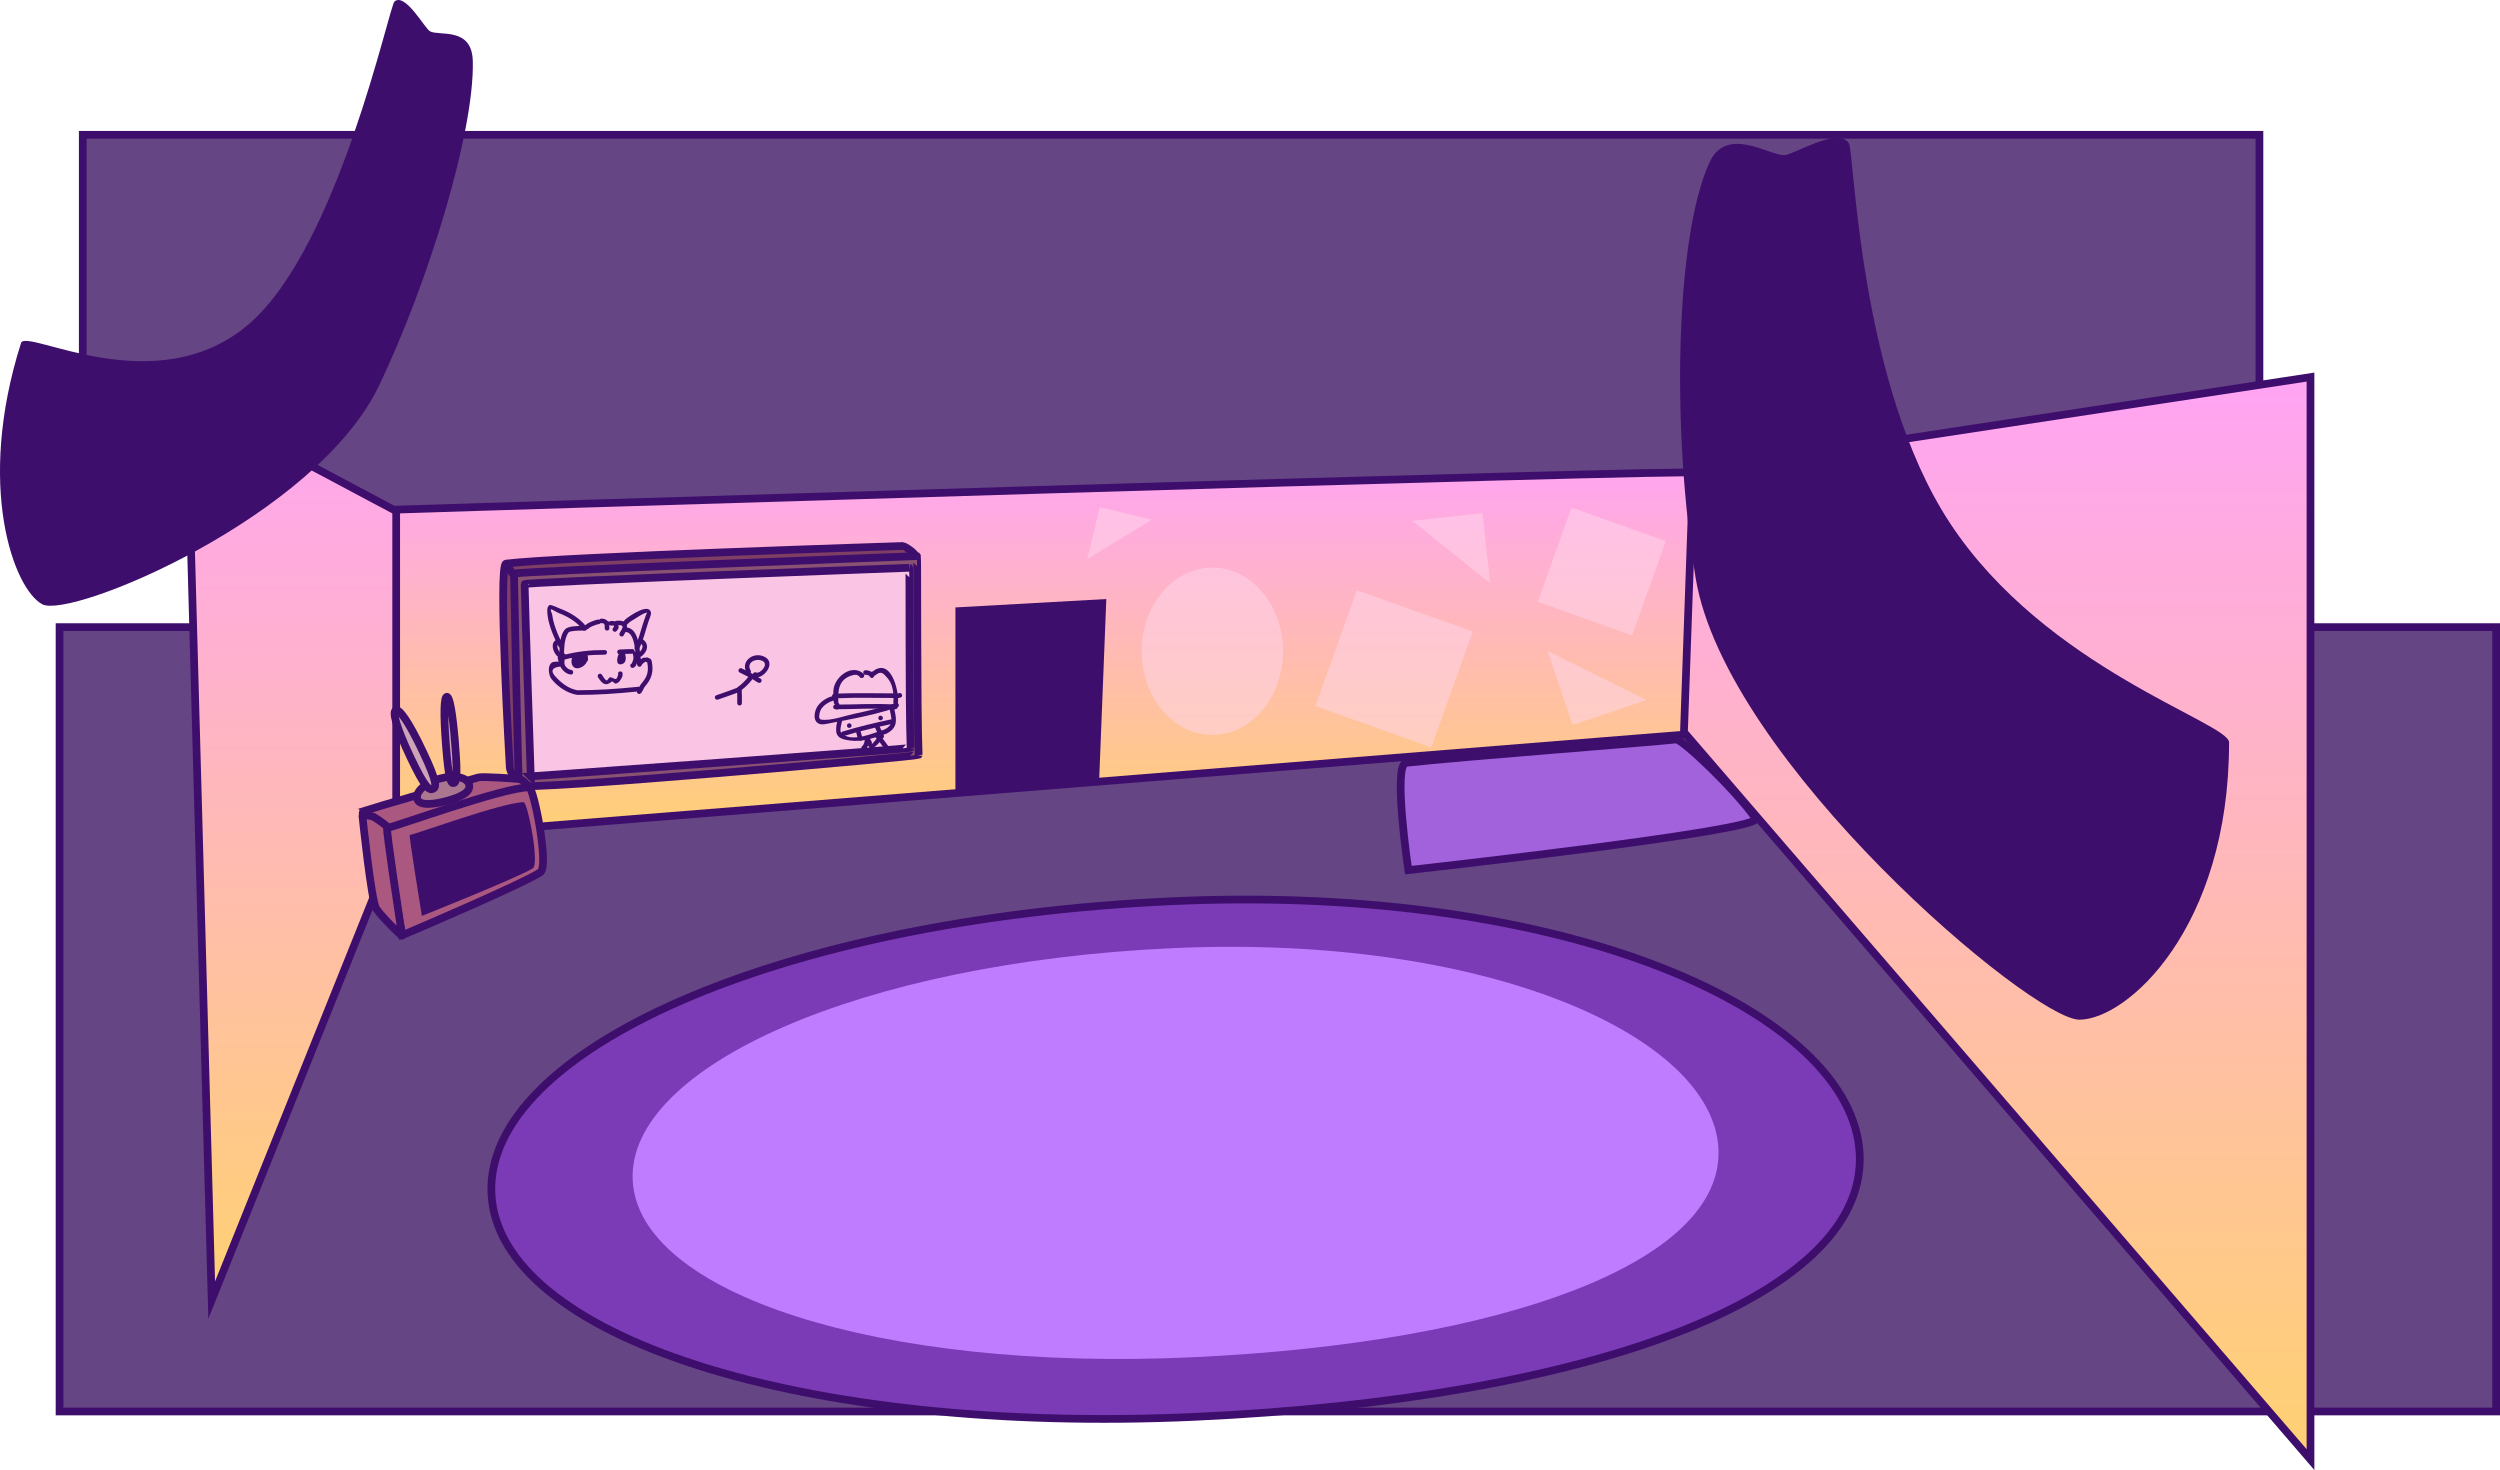 <svg version="1.1" xmlns="http://www.w3.org/2000/svg" xmlns:xlink="http://www.w3.org/1999/xlink" width="808.806" height="475.591" viewBox="0,0,808.806,475.591"><defs><linearGradient x1="285.556" y1="76.407" x2="285.556" y2="198.271" gradientUnits="userSpaceOnUse" id="color-1"><stop offset="0" stop-color="#ffa4f3"/><stop offset="1" stop-color="#ffd172"/></linearGradient><linearGradient x1="37.515" y1="55.887" x2="37.515" y2="347.179" gradientUnits="userSpaceOnUse" id="color-2"><stop offset="0" stop-color="#ffa4f3"/><stop offset="1" stop-color="#ffd172"/></linearGradient><linearGradient x1="596.095" y1="50.445" x2="596.095" y2="398.793" gradientUnits="userSpaceOnUse" id="color-3"><stop offset="0" stop-color="#ffa4f3"/><stop offset="1" stop-color="#ffd172"/></linearGradient></defs><g transform="translate(56.807,73.431)"><g data-paper-data="{&quot;isPaintingLayer&quot;:true}" fill-rule="nonzero" stroke-linejoin="miter" stroke-miterlimit="10" stroke-dasharray="" stroke-dashoffset="0" style="mix-blend-mode: normal"><path d="M-37.539,383.215v-253.754h788.288v253.754z" fill="#664585" stroke="#3e0e6c" stroke-width="2.5" stroke-linecap="butt"/><path d="M-30.032,100.814v-130.631h704.204v130.631z" fill="#664585" stroke="#3e0e6c" stroke-width="2.5" stroke-linecap="butt"/><path d="M64.011,198.271v-106.607c0,0 429.64,-13.552 429.577,-12.173c-0.712,15.664 -3.966,84.62 -3.966,84.62z" fill="url(#color-1)" stroke="#3e0e6c" stroke-width="2.5" stroke-linecap="butt"/><path d="M11.684,347.179l-8.023,-291.291l67.708,36.036v106.607z" fill="url(#color-2)" stroke="#3e0e6c" stroke-width="2.5" stroke-linecap="butt"/><path d="M487.987,163.432l3.003,-84.459l199.7,-30.405v350.225z" fill="url(#color-3)" stroke="#3e0e6c" stroke-width="2.5" stroke-linecap="butt"/><path d="M252.288,183.692l0.009,-60.608l48.812,-2.717l-2.358,59.765z" fill="#3e0e6c" stroke="none" stroke-width="0" stroke-linecap="butt"/><path d="M322.309,218.133c127.835,-5.833 220.435,35.813 222.537,81.875c2.102,46.062 -87.091,79.099 -214.927,84.931c-127.835,5.833 -225.631,-26.185 -227.732,-72.247c-2.102,-46.062 92.286,-88.726 220.122,-94.559z" fill="#7b3bb7" stroke="#3e0e6c" stroke-width="2.5" stroke-linecap="butt"/><path d="M398.822,208.08c0,0 -5.09,-34.241 -0.718,-34.721c18.56,-2.041 78.186,-6.551 87.301,-7.553c1.995,-0.219 19.131,16.123 25.798,25.571c2.769,3.925 -112.381,16.703 -112.381,16.703z" fill="#a162dc" stroke="#3e0e6c" stroke-width="2.5" stroke-linecap="butt"/><g stroke="#3e0e6c" stroke-width="2.5"><path d="M108.132,175.043c-0.027,-0.646 -3.879,-65.796 -1.218,-66.132c17.317,-2.182 128.086,-5.689 128.475,-5.704c0.031,-0.001 4.21,2.05 4.223,3.976c0.076,10.767 -2.4,45.811 -1.886,59.775c0.017,0.455 -105.602,12.039 -126.007,13.83c-1.119,0.098 -3.553,-4.906 -3.588,-5.746z" fill="#7f3e64" stroke-linecap="butt"/><path d="M111.082,180.674c-0.525,-12.616 -1.418,-59.965 -1.593,-68.509c-0.015,-0.746 129.746,-5.662 130.366,-5.686c0.203,-0.008 -0.069,47.843 0.538,64.305c0.019,0.504 -129.226,11.923 -129.31,9.889z" fill="#895272" stroke-linecap="butt"/><path d="M114.904,177.736c0,0 -1.799,-53.209 -1.983,-62.193c-0.014,-0.675 123.837,-5.257 124.425,-5.279c0.192,-0.007 -0.108,43.318 0.453,58.223c0.017,0.456 -122.895,9.248 -122.895,9.248z" fill="#fac4e4" stroke-linecap="butt"/><path d="M109.049,112.174l-1.869,-2.808" fill="none" stroke-linecap="round"/></g><path d="M61.424,188.784c3.781,-1.236 28.463,-8.334 36.55,-10.697c1.223,-0.357 12.511,0.367 13.444,0.595c1.382,0.337 2.561,2.373 3.293,2.597c1.321,0.404 -12.854,6.841 -22.79,10.006c-10.789,3.437 -24.874,3.097 -25.521,3.057c-0.349,-0.022 -8.53,-4.396 -4.976,-5.558z" fill="#aa5880" stroke="#3e0e6c" stroke-width="2.5" stroke-linecap="butt"/><path d="M68.299,194.475c1.243,0.078 37.633,-13.184 46.029,-13.184c1.589,0 6.573,25.636 3.673,27.495c-5.855,3.754 -37.988,17.517 -44.454,20.261c-0.651,0.276 -4.48,-25.834 -5.175,-32.853c-0.108,-1.093 -0.14,-1.723 -0.073,-1.719z" fill="#aa5880" stroke="#3e0e6c" stroke-width="2.5" stroke-linecap="butt"/><path d="M73.257,229.286c0.05,0.336 -6.502,-5.963 -8.369,-8.811c-1.563,-2.385 -4.426,-29.743 -4.429,-29.894c-0.009,-0.437 2.732,-0.186 3.595,0.268c1.109,0.585 5.63,3.705 4.378,3.627c-0.458,-0.029 3.822,28.102 4.824,34.81z" fill="#aa5880" stroke="#3e0e6c" stroke-width="2.5" stroke-linecap="butt"/><path d="M79.679,222.881c-0.298,-2.089 -4.31,-26.202 -3.909,-26.178c0.995,0.059 30.117,-10.609 36.836,-10.609c1.272,0 5.261,20.012 2.94,21.416c-5.231,3.165 -35.867,15.371 -35.867,15.371z" fill="#3e0e6c" stroke="none" stroke-width="0" stroke-linecap="butt"/><path d="M78.187,185.073c-0.66,-2.312 2.552,-5.256 7.175,-6.577c4.623,-1.321 8.907,-0.518 9.567,1.794c0.66,2.312 -2.016,3.917 -6.64,5.238c-4.623,1.321 -9.442,1.857 -10.103,-0.454z" fill="#ab7790" stroke="#3e0e6c" stroke-width="2.5" stroke-linecap="butt"/><path d="M80.021,169.775c4.764,10.062 4.35,11.5 3.247,12.023c-1.103,0.522 -2.478,-0.069 -7.242,-10.131c-4.764,-10.062 -5.898,-14.769 -4.794,-15.291c1.103,-0.522 4.025,3.337 8.789,13.4z" fill="#cca3b7" stroke="#3e0e6c" stroke-width="2.5" stroke-linecap="butt"/><path d="M90.464,167.497c0.87,11.059 0.292,12.288 -0.529,12.429c-0.821,0.141 -1.574,-0.86 -2.444,-11.919c-0.87,-11.059 -0.574,-15.88 0.247,-16.021c0.821,-0.141 1.857,4.452 2.726,15.511z" fill="#cca3b7" stroke="#3e0e6c" stroke-width="2.5" stroke-linecap="butt"/><path d="M322.559,233.32c101.443,-4.628 174.925,28.419 176.592,64.971c1.668,36.552 -69.11,62.768 -170.553,67.396c-101.443,4.628 -179.047,-20.779 -180.715,-57.331c-1.668,-36.552 73.233,-70.408 174.676,-75.036z" fill="#c07cff" stroke="none" stroke-width="0" stroke-linecap="butt"/><path d="M133.064,129.969c-0.075,0.746 -0.821,0.672 -0.821,0.672l-0.728,-0.074c-0.677,-0.002 -3.983,0.05 -4.389,0.604c-1.598,2.181 -1.378,5.998 -1.561,8.573c0,0 -0.053,0.748 -0.802,0.695c-0.748,-0.053 -0.695,-0.802 -0.695,-0.802c0.197,-2.737 -0.049,-7.319 1.96,-9.489c0.987,-1.066 4.201,-1.076 5.561,-1.079l0.803,0.079c0,0 0.746,0.075 0.672,0.821z" fill="#3e0e6c" stroke="none" stroke-width="0.5" stroke-linecap="butt"/><path d="M137.572,127.624c0.127,0.739 -0.612,0.866 -0.612,0.866l-0.451,0.065c-1.159,0.421 -2.106,0.605 -3.001,1.437c0,0 -0.557,0.502 -1.059,-0.056c-0.502,-0.557 0.056,-1.059 0.056,-1.059c1.09,-0.957 2.13,-1.236 3.492,-1.731l0.71,-0.134c0,0 0.739,-0.127 0.866,0.612z" fill="#3e0e6c" stroke="none" stroke-width="0.5" stroke-linecap="butt"/><path d="M139.588,130.568c-0.447,0 -0.627,-0.266 -0.7,-0.481c-0.032,-0.083 -0.05,-0.174 -0.05,-0.269v-0.153c0.017,-0.903 -0.01,-1.58 -1.01,-1.47c0,0 -0.75,0 -0.75,-0.75c0,-0.75 0.75,-0.75 0.75,-0.75c1.905,0.104 2.485,1.137 2.51,2.97v0.153c0,0 0,0.123 -0.05,0.269c-0.073,0.215 -0.254,0.481 -0.7,0.481z" fill="#3e0e6c" stroke="none" stroke-width="0.5" stroke-linecap="butt"/><path d="M143.998,132.402c-0.671,-0.335 -0.335,-1.006 -0.335,-1.006l0.2,-0.387c0.996,-1.493 1.259,-2.322 -0.66,-2.171c0.037,0.121 0.074,0.253 0.111,0.397l0.005,0.168c0.038,0.157 0.008,0.307 -0.034,0.422c-0.033,0.111 -0.094,0.24 -0.207,0.342l-0.363,0.484c0,0 -0.45,0.6 -1.05,0.15c-0.6,-0.45 -0.15,-1.05 -0.15,-1.05l0.323,-0.431c-0.002,-0.608 -0.231,-0.368 -0.948,-0.359c0,0 -0.33,0 -0.552,-0.218c-0.137,0.179 -0.353,0.295 -0.596,0.295c-0.414,0 -0.75,-0.336 -0.75,-0.75c0,-0.414 0.336,-0.75 0.75,-0.75c0.207,0 0.394,0.084 0.53,0.219c0.215,-0.296 0.618,-0.296 0.618,-0.296c0.568,0.005 0.985,0.029 1.306,0.127c0.196,-0.172 0.452,-0.199 0.452,-0.199c3.487,-0.311 4.266,1.749 2.463,4.453l-0.106,0.226c0,0 -0.335,0.671 -1.006,0.335z" fill="#3e0e6c" stroke="none" stroke-width="0.5" stroke-linecap="butt"/><path d="M149.23,150.31c-6.488,0.649 -12.738,1.089 -19.265,1.073c-3.221,-0.5 -6.282,-2.571 -8.32,-5.083c-0.928,-1.144 -1.399,-4.174 -0.057,-5.276c0.581,-0.477 1.779,-0.412 2.71,-0.356c0.005,-0.528 0.031,-1.055 0.079,-1.581c0,0 0.068,-0.747 0.815,-0.679c0.747,0.068 0.679,0.815 0.679,0.815c-0.049,0.537 -0.074,1.077 -0.073,1.616v0.612c0,0.26 -0.09,0.43 -0.209,0.541c-0.111,0.118 -0.281,0.209 -0.541,0.209c-1.775,0 -4.499,0.618 -2.261,3.126c1.914,2.145 4.378,4.117 7.293,4.56c6.44,-0.018 12.597,-0.43 19.002,-1.07l0.765,-0.077c0,0 0.093,-0.009 0.216,0.011c0.061,-0.122 0.122,-0.244 0.183,-0.366c0,0 0.008,-0.015 0.023,-0.04c0.014,-0.026 0.024,-0.04 0.024,-0.04l0.366,-0.537c1.941,-2.216 2.496,-3.94 1.935,-6.886l-0.451,-0.2c0,0 -0.044,-0.02 -0.106,-0.061c-0.053,0.049 -0.092,0.076 -0.092,0.076l-0.26,0.172c-0.345,0.192 -0.651,0.479 -0.872,0.811c-0.031,0.207 -0.149,0.448 -0.503,0.56c-0.019,0.006 -0.038,0.012 -0.057,0.016c-0.415,0.107 -0.654,-0.097 -0.78,-0.281c-0.058,-0.077 -0.101,-0.166 -0.125,-0.262l-0.164,-0.587c-0.458,-2.519 -0.35,-10.417 -3.877,-10.101c0,0 -0.748,0.053 -0.802,-0.695c-0.053,-0.748 0.695,-0.802 0.695,-0.802c4.647,-0.269 4.813,6.446 5.311,10.339c0.13,-0.102 0.264,-0.197 0.403,-0.284l0.199,-0.134c0,0 0.438,-0.292 0.825,-0.02c0.335,-0.331 0.814,-0.118 0.814,-0.118l0.689,0.306c0,0 0.288,0.128 0.408,0.405c0.137,0.169 0.176,0.363 0.176,0.363c0.688,3.495 0.051,5.753 -2.237,8.371l-0.218,0.337c-0.173,0.345 -0.345,0.69 -0.518,1.035l-0.443,0.636c0,0 -0.436,0.61 -1.046,0.174c-0.278,-0.199 -0.339,-0.433 -0.323,-0.63z" fill="#3e0e6c" stroke="none" stroke-width="0.5" stroke-linecap="butt"/><path d="M125.1,136.092c-0.61,0.436 -1.046,-0.174 -1.046,-0.174l-0.455,-0.661c-0.399,-0.877 -0.79,-1.758 -1.172,-2.642c-0.942,-2.179 -1.797,-4.58 -2.07,-6.952c-0.086,-0.75 -0.407,-2.816 0.618,-3.334c0.463,-0.234 2.807,0.913 3.39,1.132c3.139,1.179 6.156,2.96 8.304,5.576c0,0 0.475,0.58 -0.106,1.055c-0.58,0.475 -1.055,-0.106 -1.055,-0.106c-1.966,-2.411 -4.786,-4.042 -7.669,-5.121c-0.114,-0.043 -2.166,-1.182 -2.22,-1.182c-0.605,0.003 0.152,1.201 0.227,1.801c0.279,2.234 1.066,4.479 1.957,6.534c0.379,0.875 0.765,1.748 1.161,2.616l0.31,0.411c0,0 0.436,0.61 -0.174,1.046z" fill="#3e0e6c" stroke="none" stroke-width="0.5" stroke-linecap="butt"/><path d="M126.234,138.514c0.182,0.728 -0.546,0.91 -0.546,0.91l-0.992,0.149c-2.854,-0.851 -4.159,-6.591 -0.191,-6.051c0,0 0.735,0.147 0.588,0.883c-0.147,0.735 -0.883,0.588 -0.883,0.588c-1.368,-0.486 -0.533,2.803 0.88,3.133l0.233,-0.157c0,0 0.728,-0.182 0.909,0.546z" fill="#3e0e6c" stroke="none" stroke-width="0.5" stroke-linecap="butt"/><path d="M148.896,136.918c-0.671,-0.335 -0.335,-1.006 -0.335,-1.006l0.077,-0.153c1.184,-2.358 1.726,-4.708 2.511,-7.227c0.296,-0.95 0.646,-1.882 0.96,-2.825c0.103,-0.31 0.57,-1.028 0.254,-0.947c-1.544,0.396 -3.252,1.773 -4.634,2.54c-0.788,0.437 -1.47,1.065 -2.08,1.728c0,0 -0.51,0.55 -1.06,0.039c-0.55,-0.51 -0.039,-1.06 -0.039,-1.06c0.355,-0.379 0.664,-0.808 1.065,-1.138c1.306,-1.077 7.518,-5.382 8.188,-2.12c0.128,0.622 -0.612,2.315 -0.782,2.815c-1.025,3.018 -1.618,6.008 -3.041,8.866l-0.077,0.153c0,0 -0.335,0.671 -1.006,0.335z" fill="#3e0e6c" stroke="none" stroke-width="0.5" stroke-linecap="butt"/><path d="M148.963,138.648c-0.182,-0.728 0.546,-0.91 0.546,-0.91l0.331,-0.016c0.987,-0.746 1.899,-2.236 0.568,-3.005c0,0 -0.614,-0.43 -0.184,-1.045c0.43,-0.614 1.045,-0.184 1.045,-0.184c2.055,1.585 1.387,3.892 -0.503,5.414l-0.893,0.29c0,0 -0.728,0.182 -0.91,-0.546z" fill="#3e0e6c" stroke="none" stroke-width="0.5" stroke-linecap="butt"/><path d="M123.608,139.461c0,-0.414 0.336,-0.75 0.75,-0.75c0.058,0 0.115,0.007 0.17,0.019c0.128,-0.066 0.238,-0.085 0.238,-0.085l0.417,-0.069c4.661,-1.266 8.825,-1.703 13.64,-1.703c0,0 0.75,0 0.75,0.75c0,0.75 -0.75,0.75 -0.75,0.75c-4.688,0 -8.709,0.417 -13.246,1.65l-0.556,0.099c0,0 -0.134,0.023 -0.298,-0.007c-0.108,0.06 -0.233,0.095 -0.365,0.095c-0.414,0 -0.75,-0.336 -0.75,-0.75z" fill="#3e0e6c" stroke="none" stroke-width="0.5" stroke-linecap="butt"/><path d="M128.606,144.235c-0.182,0.728 -0.91,0.546 -0.91,0.546l-0.709,-0.184c-1.922,-0.814 -2.81,-2.56 -3.212,-4.529c0,0 -0.147,-0.735 0.588,-0.883c0.735,-0.147 0.883,0.588 0.883,0.588c0.274,1.404 0.86,2.906 2.298,3.431l0.516,0.122c0,0 0.728,0.182 0.546,0.91z" fill="#3e0e6c" stroke="none" stroke-width="0.5" stroke-linecap="butt"/><path d="M144.181,136.645l0.102,0.037c1.113,-0.064 2.231,-0.112 3.342,-0.113h0.153c0,0 0.75,0 0.75,0.75c0,0.04 -0.002,0.077 -0.006,0.112c0.721,-0.175 0.902,0.548 0.902,0.548c0.397,1.691 0.099,2.561 -0.578,4.084l-0.656,0.519c0,0 -0.671,0.335 -1.006,-0.335c-0.335,-0.671 0.335,-1.006 0.335,-1.006l-0.044,0.213c0.541,-1.217 0.857,-1.767 0.493,-3.111c0,0 -0.033,-0.132 -0.015,-0.297c-0.102,0.023 -0.176,0.023 -0.176,0.023h-0.153c-0.731,-0.001 -1.467,0.021 -2.202,0.055c0.386,1.252 0.383,2.908 -0.982,3.29c-2.105,0.589 -1.693,-1.927 -1.081,-3.245c-0.207,-0.073 -0.438,-0.245 -0.463,-0.65c-0.047,-0.749 0.702,-0.795 0.702,-0.795c0.094,-0.006 0.189,-0.012 0.283,-0.017c0.159,-0.061 0.299,-0.061 0.299,-0.061z" fill="#3e0e6c" stroke="none" stroke-width="0.5" stroke-linecap="butt"/><path d="M132.332,137.978c0.718,-0.216 0.934,0.503 0.934,0.503c0.168,0.609 0.203,1.271 0.094,1.893l-0.323,0.27c-0.583,1.759 -3.86,3.254 -4.77,0.962c-0.396,-0.997 -0.095,-1.883 0.104,-2.837c0,0 0.157,-0.733 0.89,-0.576c0.127,0.027 0.228,0.072 0.307,0.127l0.307,-0.307l0.146,0.146c0.564,-0.552 1.098,-0.594 1.907,0.085c0.08,-0.11 0.207,-0.207 0.405,-0.266z" fill="#3e0e6c" stroke="none" stroke-width="0.5" stroke-linecap="butt"/><path d="M143.88,143.79c0.75,0 0.75,0.75 0.75,0.75l-0.092,0.922c-0.509,0.915 -0.91,2.002 -2.149,2.266c-0.466,0.099 -0.911,-0.939 -1.278,-0.636c-2.027,1.674 -3.131,0.652 -4.43,-1.404c0,0 -0.398,-0.636 0.238,-1.034c0.636,-0.398 1.033,0.238 1.033,0.238c0.316,0.512 0.868,1.422 1.362,1.777c0.4,0.287 0.693,-0.738 1.147,-0.931c0.605,-0.257 1.254,0.526 1.91,0.489c0.569,-0.033 0.583,-0.981 0.851,-1.484l-0.092,-0.203c0,0 0,-0.75 0.75,-0.75z" fill="#3e0e6c" stroke="none" stroke-width="0.5" stroke-linecap="butt"/><path d="M233.581,155.282c0,0.75 -0.75,0.75 -0.75,0.75l-0.116,-0.002c-6.24,-0.485 -12.933,0.002 -19.221,0.002c0,0 -0.75,0 -0.75,-0.75c0,-0.75 0.75,-0.75 0.75,-0.75c6.329,0 13.053,-0.477 19.336,0.002l0.001,-0.002c0,0 0.75,0 0.75,0.75z" fill="#3e0e6c" stroke="none" stroke-width="0.5" stroke-linecap="butt"/><path d="M222.259,145.729c-0.643,0.386 -1.029,-0.257 -1.029,-0.257l0.026,-0.072c-0.876,-0.66 -1.453,-0.619 -2.497,-0.302c-4.141,1.255 -4.553,4.609 -4.34,8.621c0,0 0.005,0.091 -0.021,0.211c0.223,0.13 0.373,0.372 0.373,0.649c0,0.414 -0.336,0.75 -0.75,0.75c-0.414,0 -0.75,-0.336 -0.75,-0.75c0,-0.053 0.006,-0.105 0.016,-0.156c-0.344,-0.189 -0.367,-0.625 -0.367,-0.625c-0.08,-1.532 -0.316,-3.511 0.093,-5.015c0.986,-3.617 5.579,-7.109 9.124,-4.597l0.378,0.514c0,0 0.386,0.643 -0.257,1.029z" fill="#3e0e6c" stroke="none" stroke-width="0.5" stroke-linecap="butt"/><path d="M221.299,145.145c0,-0.414 0.336,-0.75 0.75,-0.75c0.414,0 0.75,0.336 0.75,0.75c0,0.414 -0.336,0.75 -0.75,0.75c-0.414,0 -0.75,-0.336 -0.75,-0.75z" fill="#3e0e6c" stroke="none" stroke-width="0.5" stroke-linecap="butt"/><path d="M232.89,154.565c-0.748,-0.058 -0.69,-0.805 -0.69,-0.805l0.057,-0.733c-0.002,-2.719 -0.226,-5.191 -2.093,-7.262c-1.124,-1.247 -1.842,-2.15 -3.354,-1.056c0,0 -0.046,0.032 -0.122,0.065c-0.145,0.217 -0.385,0.31 -0.385,0.31l-0.269,0.103c-0.002,0.179 -0.075,0.38 -0.312,0.558c-0.6,0.45 -1.05,-0.15 -1.05,-0.15l-0.188,-0.308c-0.331,-0.266 -0.793,-0.447 -1.213,-0.389c0,0 -0.748,0.05 -0.798,-0.698c-0.05,-0.748 0.698,-0.798 0.698,-0.798c0.673,-0.019 1.369,0.187 1.96,0.526l0.619,-0.238c0.096,-0.138 0.21,-0.217 0.21,-0.217c5.469,-3.624 7.798,5.917 7.796,9.612l-0.06,0.79c0,0 -0.058,0.748 -0.805,0.69z" fill="#3e0e6c" stroke="none" stroke-width="0.5" stroke-linecap="butt"/><path d="M213.271,155.341c0,-0.414 0.336,-0.75 0.75,-0.75c0.414,0 0.75,0.336 0.75,0.75c0,0.414 -0.336,0.75 -0.75,0.75c-0.414,0 -0.75,-0.336 -0.75,-0.75z" fill="#3e0e6c" stroke="none" stroke-width="0.5" stroke-linecap="butt"/><path d="M235.017,151.326c0.206,0.721 -0.515,0.927 -0.515,0.927l-0.616,0.146c-6.577,-0.002 -13.3,-0.229 -19.874,0.075c-0.022,0.606 -0.664,0.682 -0.664,0.682c-1.713,0.174 -4.3,1.802 -4.822,3.524c-0.206,0.681 -0.717,2.512 0.322,2.69c3.045,0.52 7.799,-1.289 10.8,-1.902c4.317,-0.881 8.704,-1.976 12.897,-3.31l0.433,-0.163c0,0 0.702,-0.263 0.966,0.439c0.263,0.702 -0.439,0.966 -0.439,0.966l-0.505,0.188c-4.242,1.35 -8.684,2.46 -13.052,3.351c-2.728,0.556 -5.469,1.041 -8.199,1.588c-0.916,0.184 -2.401,0.591 -3.336,0.279c-2.048,-0.682 -1.869,-2.893 -1.318,-4.576c0.681,-2.082 3.117,-3.838 5.299,-4.409c-0,-0.005 -0.001,-0.009 -0.001,-0.014c-0.039,-0.749 0.71,-0.788 0.71,-0.788c6.867,-0.357 13.9,-0.117 20.782,-0.118l0.204,-0.088c0,0 0.721,-0.206 0.927,0.515z" fill="#3e0e6c" stroke="none" stroke-width="0.5" stroke-linecap="butt"/><path d="M231.742,155.417c0.744,-0.093 0.837,0.651 0.837,0.651l0.044,0.39c0.82,3.505 0.71,5.802 -2.676,7.489c-4.204,1.325 -7.552,2.819 -12.05,2.156c-1.741,-0.257 -3.916,-0.664 -4.155,-2.79c-0.143,-1.27 0.12,-2.609 0.432,-3.825c0,0 0.189,-0.726 0.915,-0.536c0.726,0.189 0.536,0.915 0.536,0.915c-0.16,0.603 -0.867,3.148 -0.333,3.735c3.234,3.554 10.649,0.021 14.093,-1.046c2.624,-1.318 2.44,-2.953 1.777,-5.754l-0.073,-0.548c0,0 -0.093,-0.744 0.651,-0.837z" fill="#3e0e6c" stroke="none" stroke-width="0.5" stroke-linecap="butt"/><path d="M227.334,158.856c0,-0.414 0.336,-0.75 0.75,-0.75c0.414,0 0.75,0.336 0.75,0.75c0,0.414 -0.336,0.75 -0.75,0.75c-0.414,0 -0.75,-0.336 -0.75,-0.75z" fill="#3e0e6c" stroke="none" stroke-width="0.5" stroke-linecap="butt"/><path d="M217.197,161.317c0,-0.414 0.336,-0.75 0.75,-0.75c0.414,0 0.75,0.336 0.75,0.75c0,0.414 -0.336,0.75 -0.75,0.75c-0.414,0 -0.75,-0.336 -0.75,-0.75z" fill="#3e0e6c" stroke="none" stroke-width="0.5" stroke-linecap="butt"/><path d="M224.957,168.793c-0.275,-0.013 -0.605,-0.48 -0.912,-1.038c-0.122,0.286 -0.277,0.581 -0.469,0.913l-0.555,0.441c0,0 -0.643,0.386 -1.029,-0.257c-0.386,-0.643 0.257,-1.029 0.257,-1.029l0.031,0.089c0.5,-0.853 0.674,-1.254 0.66,-2.259c0,0 -0,-0.584 0.516,-0.722c0.632,-0.345 0.999,0.285 0.999,0.285c0.22,0.378 0.738,1.218 0.843,1.625c0.04,0.155 -0.193,0.572 -0.063,0.477c0.482,-0.355 1.072,-1.138 1.577,-1.791c-0.107,-0.119 -0.216,-0.238 -0.328,-0.357c0,0 -0.514,-0.546 0.032,-1.06c0.244,-0.23 0.481,-0.248 0.67,-0.197c-0.303,-0.64 -0.584,-1.289 -0.897,-1.93c-1.562,0.364 -3.114,0.745 -4.664,1.152c0.106,0.616 0.327,1.167 0.485,1.789c0.124,0.111 0.221,0.283 0.221,0.553c0,0.75 -0.75,0.75 -0.75,0.75l-0.856,-0.62c-0.13,-0.77 -0.378,-1.389 -0.533,-2.089c-1.318,0.361 -2.635,0.743 -3.957,1.152c0,0 -0.717,0.221 -0.937,-0.496c-0.221,-0.717 0.496,-0.937 0.496,-0.937c5.125,-1.567 10.175,-2.757 15.416,-3.884l0.45,-0.017c0,0 0.75,0 0.75,0.75c0,0.75 -0.75,0.75 -0.75,0.75l-0.136,-0.017c-1.256,0.268 -2.5,0.54 -3.737,0.819c0.427,0.91 0.808,1.829 1.304,2.709l0.096,0.426c0,0 -0,0.535 -0.452,0.701c0.51,0.632 0.986,1.285 1.467,1.977l0.344,0.428c0,0 0.468,0.586 -0.118,1.054c-0.586,0.468 -1.054,-0.118 -1.054,-0.118l-0.404,-0.508c-0.398,-0.573 -0.79,-1.115 -1.203,-1.641c-0.833,0.94 -2.026,2.161 -2.81,2.125z" fill="#3e0e6c" stroke="none" stroke-width="0.5" stroke-linecap="butt"/><path d="M182.462,154.798c-0.75,0 -0.75,-0.75 -0.75,-0.75v-0.133c0,-1.077 0.018,-2.153 -0.015,-3.229c-2.049,0.8 -4.145,1.469 -6.217,2.209c0,0 -0.706,0.252 -0.959,-0.454c-0.252,-0.706 0.454,-0.959 0.454,-0.959c2.182,-0.779 4.392,-1.478 6.544,-2.339l0.503,-0.227c0,0 0.187,-0.084 0.409,-0.067c0.667,0.01 0.713,0.701 0.713,0.701c0.096,1.454 0.068,2.908 0.068,4.364v0.133c0,0 0,0.75 -0.75,0.75z" fill="#3e0e6c" stroke="none" stroke-width="0.5" stroke-linecap="butt"/><path d="M186.842,145.022c0.53,0.53 0,1.061 0,1.061l-0.21,0.204c-1.12,1.399 -2.195,2.551 -3.649,3.616c-0.129,0.228 -0.373,0.382 -0.654,0.382c-0.414,0 -0.75,-0.336 -0.75,-0.75c0,-0.126 0.031,-0.244 0.086,-0.349c0.086,-0.246 0.295,-0.394 0.295,-0.394c1.425,-1.016 2.427,-2.099 3.501,-3.442l0.321,-0.327c0,0 0.53,-0.53 1.061,0z" fill="#3e0e6c" stroke="none" stroke-width="0.5" stroke-linecap="butt"/><path d="M189.505,147.083c-0.335,0.671 -1.006,0.335 -1.006,0.335l-0.493,-0.256c-1.71,-1.199 -3.618,-2.065 -5.481,-2.997c0,0 -0.671,-0.335 -0.335,-1.006c0.335,-0.671 1.006,-0.335 1.006,-0.335c1.93,0.965 3.896,1.87 5.67,3.11l0.304,0.143c0,0 0.671,0.335 0.335,1.006z" fill="#3e0e6c" stroke="none" stroke-width="0.5" stroke-linecap="butt"/><path d="M186.766,144.708c0.114,-0.741 0.855,-0.627 0.855,-0.627l0.721,0.125c1.518,-0.361 3.712,-3.143 1.138,-3.975c-2.199,-0.711 -4.845,0.925 -3.449,3.219c0,0 0.378,0.648 -0.27,1.026c-0.648,0.378 -1.026,-0.27 -1.026,-0.27c-1.949,-3.449 1.685,-6.59 5.18,-5.41c4.324,1.46 1.518,6.221 -1.517,6.91l-1.005,-0.141c0,0 -0.741,-0.114 -0.627,-0.855z" fill="#3e0e6c" stroke="none" stroke-width="0.5" stroke-linecap="butt"/><path d="M664.349,166.755c0,60.088 -32.985,89.7 -48.431,89.7c-15.446,0 -114.371,-83.618 -124.147,-142.906c-7.754,-47.023 -6.737,-109.367 4.378,-134.216c5.507,-12.311 19.154,-2.551 24.271,-2.551c2.873,0 17.22,-9.247 20.905,-3.926c1.848,2.668 3.146,77.865 32.666,122.846c31.054,47.318 90.358,64.617 90.358,71.053z" fill="#3e0e6c" stroke="none" stroke-width="0" stroke-linecap="butt"/><path d="M24.257,30.925c28.613,-25.318 44.819,-102.413 46.574,-103.884c3.5,-2.934 9.78,8.75 11.491,9.662c3.048,1.624 13.571,-1.571 13.834,9.67c0.53,22.689 -14.149,71.088 -30.297,104.888c-20.359,42.616 -99.791,75.704 -108.993,70.802c-9.201,-4.902 -21.592,-38.204 -6.861,-84.541c1.578,-4.963 44.151,20.037 74.251,-6.597z" data-paper-data="{&quot;index&quot;:null}" fill="#3e0e6c" stroke="none" stroke-width="0" stroke-linecap="butt"/><path d="M312.557,137.268c0,-14.953 10.233,-27.075 22.855,-27.075c12.623,0 22.855,12.122 22.855,27.075c0,14.953 -10.233,27.075 -22.855,27.075c-12.623,0 -22.855,-12.122 -22.855,-27.075z" fill-opacity="0.514" fill="#ffd6ec" stroke="none" stroke-width="0" stroke-linecap="butt"/><path d="M368.786,154.99l13.383,-37.473l37.473,13.383l-13.383,37.473z" fill-opacity="0.514" fill="#ffd6ec" stroke="none" stroke-width="0" stroke-linecap="butt"/><path d="M440.714,121.264l10.894,-30.504l30.504,10.894l-10.894,30.504z" fill-opacity="0.514" fill="#ffd6ec" stroke="none" stroke-width="0" stroke-linecap="butt"/><path d="M400.112,95.075l22.693,-2.507l2.507,22.693z" fill-opacity="0.514" fill="#ffd6ec" stroke="none" stroke-width="0" stroke-linecap="butt"/><path d="M294.908,107.469l4.092,-16.84l16.84,4.092z" fill-opacity="0.514" fill="#ffd6ec" stroke="none" stroke-width="0" stroke-linecap="butt"/><path d="M475.865,153.046l-23.918,8.076l-8.076,-23.918z" fill-opacity="0.514" fill="#ffd6ec" stroke="none" stroke-width="0" stroke-linecap="butt"/></g></g></svg>